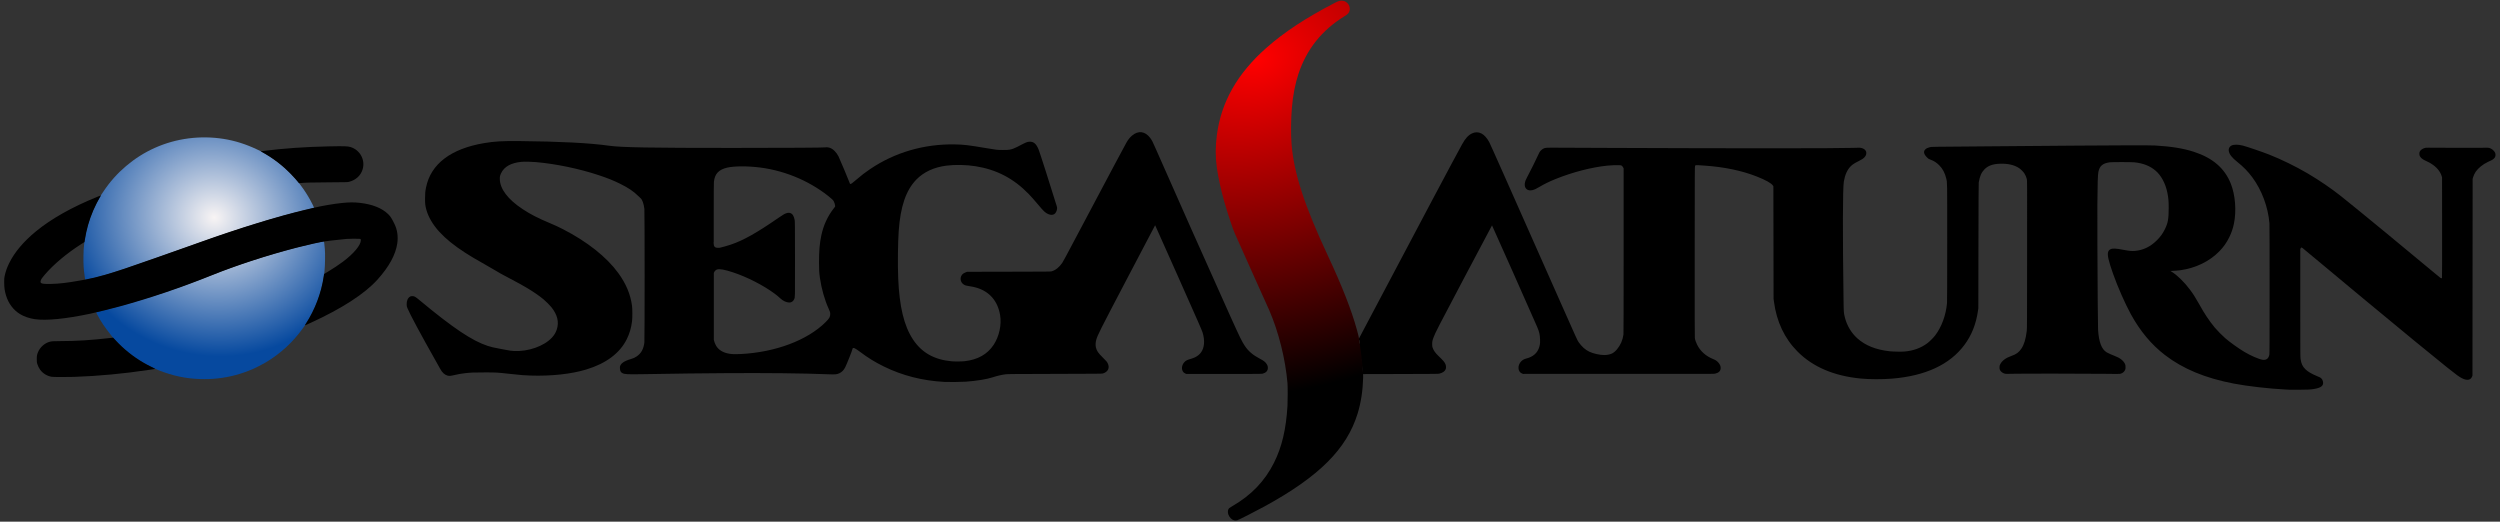 <?xml version="1.0" encoding="UTF-8" standalone="no"?>
<!-- Created with Inkscape (http://www.inkscape.org/) -->

<svg
   xmlns:dc="http://purl.org/dc/elements/1.1/"
   xmlns:cc="http://creativecommons.org/ns#"
   xmlns:rdf="http://www.w3.org/1999/02/22-rdf-syntax-ns#"
   xmlns:svg="http://www.w3.org/2000/svg"
   xmlns="http://www.w3.org/2000/svg"
   xmlns:xlink="http://www.w3.org/1999/xlink"
   xmlns:sodipodi="http://sodipodi.sourceforge.net/DTD/sodipodi-0.dtd"
   xmlns:inkscape="http://www.inkscape.org/namespaces/inkscape"
   width="452.78mm"
   height="94.477mm"
   viewBox="0 0 452.78 94.477"
   version="1.1"
   id="svg8"
   inkscape:version="0.92.4 5da689c313, 2019-01-14"
   sodipodi:docname="saturn_label.svg">
  <rect x="0" y="0" width="452.78" height="94.477" fill="#333333" stroke="none"/>
  <defs
     id="defs2">
    <linearGradient
       id="linearGradient867"
       inkscape:collect="always">
      <stop
         id="stop863"
         offset="0"
         style="stop-color:#f8f4f4;stop-opacity:1" />
      <stop
         id="stop865"
         offset="1"
         style="stop-color:#06499f;stop-opacity:1" />
    </linearGradient>
    <linearGradient
       inkscape:collect="always"
       id="linearGradient832">
      <stop
         style="stop-color:#ff0000;stop-opacity:1"
         offset="0"
         id="stop828" />
      <stop
         style="stop-color:#000000;stop-opacity:1"
         offset="1"
         id="stop830" />
    </linearGradient>
    <radialGradient
       inkscape:collect="always"
       xlink:href="#linearGradient832"
       id="radialGradient849"
       cx="135.158"
       cy="-0.575"
       fx="135.158"
       fy="-0.575"
       r="116.118"
       gradientTransform="matrix(1.137,4.362,-6.175,1.609,-76.592,-794.723)"
       gradientUnits="userSpaceOnUse" />
    <radialGradient
       inkscape:collect="always"
       xlink:href="#linearGradient867"
       id="radialGradient861"
       cx="-1539.537"
       cy="18.917"
       fx="-1539.537"
       fy="18.917"
       r="190.3"
       gradientTransform="matrix(0.234,-1.121,1.234,0.258,-1222.924,-1688.218)"
       gradientUnits="userSpaceOnUse" />
  </defs>
  <sodipodi:namedview
     id="base"
     pagecolor="#ffffff"
     bordercolor="#666666"
     borderopacity="1.0"
     inkscape:pageopacity="0.0"
     inkscape:pageshadow="2"
     inkscape:zoom="0.49497475"
     inkscape:cx="826.60766"
     inkscape:cy="11.818002"
     inkscape:document-units="mm"
     inkscape:current-layer="layer1"
     showgrid="false"
     inkscape:window-width="1600"
     inkscape:window-height="900"
     inkscape:window-x="0"
     inkscape:window-y="0"
     inkscape:window-maximized="1"
     fit-margin-top="0"
     fit-margin-left="0"
     fit-margin-right="0"
     fit-margin-bottom="0"
     inkscape:pagecheckerboard="true" />
  <g
     inkscape:label="Layer 1"
     inkscape:groupmode="layer"
     id="layer1"
     style="display:inline"
     transform="translate(1848.628,302.62)">
    <g
       id="g882"
       inkscape:label="saturn_logo"
       transform="matrix(0.115,0,0,0.115,-1630.442,-268.115)">
      <path
         inkscape:label="0"
         inkscape:connector-curvature="0"
         id="path16"
         d="m -410.217,301.429 c -34.655,-1.976 -65.811,-9.936 -95.14,-24.308 -13.626,-6.677 -25.022,-13.687 -37.328,-22.963 -8.208,-6.187 -10.829,-7.324 -11.954,-5.188 -0.167,0.318 -0.304,0.886 -0.304,1.264 0,1.28 -8.704,23.134 -11.156,28.011 -2.369,4.712 -5.304,7.718 -9.349,9.574 -3.981,1.827 -6.297,2.033 -17.727,1.575 -39.599,-1.587 -98.031,-2.208 -163.596,-1.738 -47.448,0.34 -58.932,0.484 -130.224,1.631 -22.498,0.362 -26.478,0.136 -30.101,-1.708 -1.459,-0.743 -2.186,-1.471 -2.932,-2.939 -0.655,-1.289 -1.203,-5.106 -0.968,-6.741 0.765,-5.31 6.404,-9.336 17.597,-12.564 3.653,-1.053 6.333,-2.289 8.982,-4.141 7.064,-4.94 10.602,-11.382 11.97,-21.797 0.515,-3.92 0.513,-206.38 -0.003,-210.476 -1.071,-8.518 -3.35,-14.756 -6.236,-17.066 -0.545,-0.437 -2.204,-1.991 -3.686,-3.455 -7.343,-7.253 -15.239,-12.557 -28.359,-19.049 -10.547,-5.219 -19.05,-8.641 -33.205,-13.363 -30.848,-10.29 -67.697,-17.97 -99.616,-20.761 -6.799,-0.595 -17.726,-0.798 -22.093,-0.411 -16.654,1.476 -27.722,7.637 -32.54,18.113 -1.625,3.533 -1.986,5.154 -1.953,8.763 0.144,15.733 12.57,32.194 35.949,47.62 12.227,8.068 24.077,14.18 42.069,21.697 8.872,3.707 13.651,5.915 21.431,9.901 38.056,19.496 68.773,43.847 87.139,69.08 12.193,16.752 19.195,33.438 21.651,51.594 0.687,5.079 0.69,19.143 0.005,24.474 -1.354,10.539 -3.867,19.114 -8.164,27.849 -10.928,22.216 -32.685,38.546 -63.924,47.977 -23.919,7.221 -55.074,10.593 -88.036,9.528 -10.136,-0.328 -13.298,-0.584 -31.353,-2.54 -22.538,-2.442 -21.491,-2.381 -40.746,-2.375 -17.539,0.006 -21.451,0.158 -30.695,1.194 -6.053,0.678 -11.167,1.582 -17.203,3.04 -5.426,1.311 -7.731,1.483 -10.432,0.779 -4.479,-1.167 -8.492,-4.828 -11.487,-10.48 -0.586,-1.107 -3.853,-6.939 -7.26,-12.96 -23.253,-41.098 -40.848,-73.878 -44.363,-82.65 -1.072,-2.674 -1.175,-3.14 -1.275,-5.744 -0.229,-5.959 1.86,-10.731 5.56,-12.696 0.924,-0.491 1.556,-0.604 3.39,-0.606 3.29,-0.004 4.482,0.667 11.399,6.422 52.505,43.684 82.854,64.017 107.46,71.996 5.013,1.626 10.007,2.79 18.851,4.394 4.366,0.792 9.366,1.73 11.113,2.084 4.612,0.937 6.691,1.214 10.947,1.459 22.472,1.294 47.597,-7.521 60.098,-21.083 3.575,-3.878 5.962,-7.861 7.539,-12.577 3.937,-11.776 1.175,-23.28 -8.495,-35.384 -2.255,-2.823 -8.687,-9.245 -12.145,-12.126 -6.729,-5.607 -15.333,-11.581 -25.268,-17.542 -7.626,-4.576 -13.158,-7.63 -28.178,-15.556 -13.724,-7.242 -16.538,-8.8 -22.357,-12.382 -2.256,-1.388 -9.459,-5.554 -16.007,-9.257 -16.467,-9.312 -23.321,-13.372 -31.679,-18.766 -17.56,-11.332 -30.557,-21.86 -40.825,-33.069 -10.18,-11.113 -17.507,-23.656 -20.515,-35.119 -1.683,-6.415 -1.958,-8.824 -1.947,-17.087 0.01,-8.055 0.302,-11.337 1.568,-17.608 7.447,-36.904 38.952,-60.934 91.546,-69.826 16.145,-2.73 28.65,-3.459 55.033,-3.209 64.789,0.614 111.694,3.061 142.346,7.426 18.16,2.586 66.411,3.426 194.072,3.377 88.309,-0.034 143.485,-0.369 146.164,-0.888 1.167,-0.226 2.103,-0.228 3.653,-0.009 3.97,0.561 7.191,2.275 10.519,5.595 2.455,2.45 4.294,4.974 6.167,8.467 1.48,2.759 17.671,41.309 17.892,42.598 0.117,0.685 0.307,0.947 0.73,1.008 1.249,0.179 2.997,-1.071 10.304,-7.368 7.84,-6.756 12.977,-10.693 21.132,-16.191 38.79,-26.155 84.615,-39.526 132.821,-38.756 14.604,0.233 21.297,1.031 51.197,6.102 15.39,2.61 16.112,2.687 25.003,2.677 6.111,-0.007 8.212,-0.104 10.318,-0.474 3.853,-0.677 7.687,-2.055 12.039,-4.326 14.435,-7.533 15.385,-7.939 19.165,-8.206 6.659,-0.47 11.031,3.253 14.725,12.543 1.911,4.803 18.649,57.102 28.3,88.425 0.708,2.297 0.824,3.024 0.697,4.366 -0.353,3.729 -2.103,7.213 -4.335,8.628 -2.603,1.651 -5.761,1.647 -9.661,-0.013 -4.453,-1.895 -7.123,-4.394 -15.825,-14.811 C -268.71,14.66 -272.954,9.853 -277.133,5.533 -300.776,-18.915 -327.772,-33.013 -361.006,-38.27 c -14.495,-2.293 -31.957,-2.646 -45.641,-0.923 -19.609,2.469 -35.87,9.994 -47.503,21.981 -16.31,16.808 -25.014,42.217 -27.766,81.057 -1.291,18.221 -1.657,52.746 -0.786,74.216 1.81,44.622 9.083,74.877 23.151,96.308 13.637,20.775 33.321,31.977 60.708,34.549 5.042,0.474 15.777,0.412 20.637,-0.118 20.619,-2.249 35.983,-10.884 45.776,-25.725 8.832,-13.384 12.801,-31.733 10.185,-47.073 -3.745,-21.959 -16.634,-36.877 -37.119,-42.963 -3.546,-1.054 -6.851,-1.747 -12.005,-2.518 -4.643,-0.695 -5.926,-1.08 -8.026,-2.409 -5.366,-3.396 -6.656,-10.538 -2.789,-15.431 1.304,-1.65 3.378,-3.013 5.992,-3.937 l 2.088,-0.738 65.749,-0.134 c 62.084,-0.126 65.837,-0.16 67.336,-0.605 6.286,-1.868 12.06,-6.523 16.796,-13.541 1.526,-2.261 3.11,-5.214 29.243,-54.512 49.265,-92.937 68.882,-129.78 71.704,-134.673 2.707,-4.694 5.371,-8.049 8.635,-10.877 9.884,-8.562 20.84,-7.195 28.859,3.601 2.756,3.71 3.971,6.1 9.082,17.859 16.205,37.285 92.128,207.806 117.333,263.525 15.217,33.64 17.687,38.676 22.657,46.19 5.396,8.159 12.763,14.419 23.62,20.072 6.2,3.228 8.507,5.029 10.634,8.301 1.408,2.167 1.937,3.898 1.913,6.267 -0.044,4.404 -2.826,7.479 -8.081,8.932 -1.56,0.431 -5.433,0.46 -61.07,0.46 H -29.096 l -1.758,-0.865 c -0.967,-0.476 -2.143,-1.304 -2.614,-1.84 -3.568,-4.064 -2.993,-10.886 1.326,-15.726 2.416,-2.707 4.604,-3.792 11.391,-5.647 1.382,-0.378 3.749,-1.276 5.259,-1.996 8.669,-4.134 13.364,-11.05 14.377,-21.18 0.531,-5.309 -0.37,-12.369 -2.342,-18.362 C -4.751,219.326 -9.582,208.321 -43.062,133.034 -76.66,57.48 -77.964,54.56 -78.074,54.67 c -0.057,0.057 -19.377,36.853 -42.933,81.769 -45.931,87.58 -47.606,90.909 -49.939,99.253 -0.987,3.529 -1.151,8.477 -0.383,11.521 1.36,5.385 3.505,8.536 10.62,15.599 5.949,5.905 6.674,6.746 7.896,9.151 3.641,7.165 0.75,13.49 -7.374,16.134 -1.378,0.449 -5.376,0.484 -75.624,0.668 -67.01,0.176 -74.505,0.237 -77.655,0.637 -6.353,0.806 -13.506,2.472 -20.474,4.768 -9.236,3.044 -24.86,5.581 -42.412,6.887 -6.674,0.496 -27.644,0.727 -33.867,0.372 z m -320.383,-43.916 c 54.502,-2.741 105.05,-21.759 133.595,-50.263 5.922,-5.914 7.267,-8.294 7.251,-12.834 -0.009,-2.489 -0.374,-3.702 -2.511,-8.334 -6.153,-13.344 -11.407,-31.89 -13.717,-48.419 -1.194,-8.545 -1.46,-13.079 -1.443,-24.606 0.026,-18.115 1.028,-29.939 3.555,-41.936 3.429,-16.282 9.803,-30.221 19.662,-42.995 l 2.144,-2.778 -0.035,-1.587 c -0.036,-1.673 -0.89,-4.369 -2.226,-7.027 -0.564,-1.122 -1.387,-2.034 -3.473,-3.847 -13.971,-12.146 -32.346,-23.609 -51.285,-31.993 -19.169,-8.486 -40.237,-14.409 -60.59,-17.034 -19.821,-2.557 -41.332,-2.496 -52.52,0.149 -13.285,3.141 -19.479,9.837 -20.744,22.426 -0.199,1.978 -0.29,17.568 -0.29,49.411 v 46.521 l -0.728,0.04 -0.728,0.04 0.728,0.11 c 0.697,0.106 0.728,0.174 0.728,1.641 0,2.666 0.891,4.414 2.734,5.365 1.369,0.707 4.662,0.937 7.165,0.501 2.295,-0.4 11.644,-3.064 16.82,-4.793 19.693,-6.579 41.031,-18.555 75.077,-42.137 3.673,-2.544 7.634,-5.123 8.802,-5.731 4.135,-2.151 7.041,-2.77 9.567,-2.036 3.823,1.111 6.065,4.508 7.281,11.028 0.435,2.334 0.472,6.45 0.545,61.029 0.086,63.743 0.158,60.407 -1.374,63.755 -1.044,2.28 -2.092,3.411 -4.059,4.379 -1.578,0.777 -1.991,0.866 -3.888,0.84 -4.221,-0.058 -9.614,-2.591 -13.742,-6.453 -3.353,-3.137 -5.076,-4.574 -8.885,-7.407 -17.753,-13.204 -43.823,-26.527 -66.189,-33.825 -12.891,-4.206 -20.727,-5.598 -24.558,-4.36 -1.814,0.586 -3.722,2.317 -4.533,4.111 l -0.631,1.397 v 52.52 52.52 l 0.606,2.379 c 0.739,2.904 2.721,7.108 4.389,9.309 4.832,6.377 12.859,10.086 23.845,11.019 2.402,0.204 8.591,0.162 13.653,-0.093 z"
         style="display:inline;fill:#000000;stroke-width:0.265" />
      <path
         inkscape:label="1"
         inkscape:connector-curvature="0"
         id="path14"
         d="m 1708.301,313.715 c -0.8,-0.05 -3.956,-0.217 -7.011,-0.372 -25.377,-1.285 -58.803,-5.133 -80.531,-9.27 -44.91,-8.553 -80.297,-23.251 -108.696,-45.147 -21.191,-16.339 -38.892,-37.55 -53.392,-63.979 -9.05,-16.496 -21.112,-43.896 -28.14,-63.922 -7.312,-20.834 -9.284,-29.672 -7.676,-34.39 1.288,-3.777 4.876,-5.508 10.717,-5.171 3.386,0.196 6.524,0.664 14.511,2.166 8.187,1.539 12.175,1.886 16.998,1.475 12.991,-1.105 24.464,-6.662 34.467,-16.694 5.755,-5.772 9.256,-10.626 12.699,-17.608 4.748,-9.627 5.909,-16.124 5.933,-33.205 0.016,-10.998 -0.411,-15.868 -2.124,-24.275 -2.922,-14.342 -9.654,-26.931 -18.436,-34.479 -8.762,-7.531 -19.443,-11.755 -33.529,-13.26 -4.371,-0.467 -35.503,-0.475 -38.761,-0.009 -11.111,1.586 -15.872,5.598 -17.857,15.05 -1.833,8.727 -2.092,58.647 -1.065,205.669 0.149,21.319 0.395,40.666 0.547,42.995 1.267,19.406 5.4,30.382 13.356,35.471 1.674,1.071 9.737,4.68 13.352,5.977 7.702,2.763 13.635,7.513 15.799,12.649 0.652,1.547 0.729,2.052 0.733,4.778 0.01,2.914 -0.034,3.126 -0.864,4.811 -1.439,2.923 -4.251,5.014 -7.731,5.748 -1.108,0.234 -6.722,0.227 -23.548,-0.028 -26.843,-0.407 -136.685,-0.444 -148.167,-0.05 -8.697,0.298 -9.59,0.209 -12.472,-1.246 -2.143,-1.082 -4.023,-2.881 -4.921,-4.711 -0.651,-1.326 -0.731,-1.779 -0.731,-4.154 0,-2.612 0.024,-2.713 1.146,-4.979 2.705,-5.459 8.889,-10.051 17.515,-13.005 7.707,-2.64 11.866,-5.678 15.751,-11.505 4.343,-6.515 6.85,-14.777 8.505,-28.038 0.411,-3.291 0.453,-12.729 0.53,-120.212 0.084,-115.183 0.078,-116.667 -0.435,-118.829 -0.671,-2.827 -2.231,-6.427 -3.855,-8.899 -1.714,-2.609 -5.846,-6.724 -8.465,-8.431 -7.62,-4.965 -17.37,-7.186 -29.898,-6.812 -11.386,0.34 -18.983,3.11 -24.653,8.991 -4.79,4.967 -7.255,10.725 -8.864,20.697 -0.216,1.338 -0.345,29.077 -0.468,99.88 l -0.169,98.028 -0.589,4.101 c -3.004,20.909 -9.977,38.426 -21.399,53.758 -22.979,30.845 -61.215,48.66 -113.721,52.984 -15.351,1.264 -35.58,1.212 -49.477,-0.129 -42.048,-4.056 -75.265,-18.203 -99.351,-42.315 -20.638,-20.66 -33.265,-47.354 -37.36,-78.982 l -0.582,-4.498 -0.145,-88.547 -0.145,-88.547 -0.803,-1.142 c -2.664,-3.791 -11,-8.459 -25.129,-14.071 -23.226,-9.227 -51.46,-15.141 -82.283,-17.235 -3.347,-0.227 -7.724,-0.527 -9.726,-0.666 -4.124,-0.286 -4.712,-0.166 -5.409,1.11 -0.456,0.835 -0.479,6.474 -0.553,134.883 -0.057,98.567 0,134.571 0.221,136.128 0.439,3.104 1.652,6.691 3.581,10.583 5.1,10.291 13.852,18.082 25.53,22.727 3.233,1.286 5.389,2.701 7.455,4.891 3.011,3.191 4.301,6.194 4.11,9.566 -0.246,4.342 -3.095,7.086 -8.719,8.4 -1.81,0.423 -6.049,0.444 -63.719,0.321 -75.879,-0.162 -203.899,-0.173 -223.97,-0.018 l -14.817,0.114 -1.579,-0.618 c -6.946,-2.718 -7.585,-12.954 -1.208,-19.331 1.969,-1.969 4.967,-3.621 7.682,-4.234 0.8,-0.181 2.467,-0.681 3.704,-1.112 10.152,-3.537 16.111,-10.568 17.869,-21.084 0.356,-2.129 0.422,-3.73 0.317,-7.64 -0.209,-7.783 -1.228,-12.252 -4.556,-19.99 -7.613,-17.697 -70.885,-159.988 -71.108,-159.913 -0.108,0.037 -19.601,36.786 -43.317,81.666 -42.463,80.355 -45.714,86.671 -48.716,94.643 -1.815,4.82 -2.201,6.689 -2.205,10.685 -0.003,3.227 0.068,3.776 0.732,5.689 1.503,4.327 4.129,8.075 8.849,12.631 8.254,7.966 10.104,10.166 11.453,13.614 0.808,2.066 0.986,5.383 0.385,7.19 -1.161,3.496 -4.617,6 -10.198,7.39 -1.55,0.386 -7.55,0.442 -60.871,0.571 l -59.151,0.142 -3.109,-22.886 c -1.71,-12.588 -3.177,-23.392 -3.259,-24.011 -0.145,-1.085 -0.125,-1.124 0.572,-1.124 h 0.722 l -0.169,-1.654 c -0.357,-3.488 -0.399,-3.618 -1.333,-4.107 l -0.872,-0.457 14.812,-28.046 C 339.103,51.113 394.408,-53.025 405.305,-72.68 c 5.352,-9.654 9.661,-14.371 15.826,-17.326 4.829,-2.314 9.841,-2.264 14.611,0.146 4.37,2.208 8.79,7.057 12.283,13.475 1.784,3.278 24.83,55.085 113.24,254.565 24.716,55.766 25.709,57.948 27.603,60.637 4.994,7.091 10.484,11.986 16.859,15.033 6.165,2.946 16.482,5.256 23.476,5.256 4.495,0 9.178,-0.941 12.402,-2.491 2.259,-1.086 5.496,-3.821 7.729,-6.53 5.633,-6.833 8.891,-14.32 10.177,-23.382 0.17,-1.196 0.258,-47.513 0.251,-131.746 l -0.011,-129.902 -0.87,-1.586 c -0.479,-0.872 -1.311,-1.942 -1.849,-2.378 -0.914,-0.739 -1.185,-0.806 -4.087,-1.009 -3.508,-0.245 -12.958,0.115 -18.851,0.718 -24.837,2.543 -54.89,10.327 -81.618,21.138 -9.858,3.988 -17.559,7.751 -25.366,12.394 -5.147,3.062 -7.563,4.178 -10.836,5.005 -7.935,2.007 -13.296,-2.745 -12.138,-10.756 0.42,-2.907 1.046,-4.644 2.997,-8.323 6.066,-11.437 14.867,-29.126 17.453,-35.08 2.103,-4.84 2.954,-6.279 4.864,-8.229 1.28,-1.306 2.424,-2.175 3.704,-2.813 3.423,-1.707 2.811,-1.666 23.812,-1.582 10.477,0.042 46.732,0.192 80.566,0.334 198.412,0.832 360.058,0.806 383.381,-0.061 9.945,-0.37 11.209,-0.352 13.361,0.191 3.356,0.846 5.628,2.383 6.888,4.658 0.681,1.23 0.783,1.68 0.769,3.401 -0.019,2.451 -0.831,4.318 -2.822,6.498 -1.989,2.176 -4.137,3.585 -9.661,6.335 -6.032,3.003 -9.248,5.093 -11.947,7.765 -5.512,5.457 -9.22,13.695 -10.974,24.382 -1.757,10.704 -1.921,81.793 -0.432,187.193 0.266,18.853 0.307,19.383 2.017,26.326 3.168,12.865 10.132,24.632 19.623,33.16 12.703,11.414 29.299,18.047 51.121,20.434 5.231,0.572 18.717,0.805 23.273,0.402 14.032,-1.241 25.81,-5.53 35.93,-13.085 3.529,-2.634 9.585,-8.666 12.331,-12.28 10.186,-13.408 16.941,-31.807 18.671,-50.855 0.185,-2.042 0.28,-33.296 0.288,-94.985 0.013,-100.645 0.106,-94.396 -1.504,-101.203 -2.104,-8.894 -5.606,-15.481 -11.184,-21.04 -4.263,-4.247 -8.272,-6.79 -14.034,-8.901 -2.698,-0.988 -2.838,-1.08 -5.16,-3.401 -5.092,-5.088 -5.952,-9.458 -2.497,-12.689 1.63,-1.525 3.915,-2.615 7.004,-3.341 2.988,-0.703 -2.833,-0.619 99.339,-1.433 45.039,-0.359 104.868,-0.844 132.953,-1.077 66.521,-0.554 114.694,-0.62 122.502,-0.168 25.512,1.475 44.583,4.571 60.986,9.902 29.817,9.69 48.619,25.934 58.295,50.365 6.974,17.611 8.944,42.416 4.945,62.295 -1.618,8.044 -3.926,14.823 -7.521,22.093 -4.147,8.385 -8.855,15.062 -15.368,21.796 -15.5,16.025 -37.538,26.711 -61.974,30.049 -2.688,0.367 -9.108,0.844 -13.566,1.008 l -1.72,0.063 1.706,1.043 c 8.95,5.472 20.061,16.313 29.034,28.326 5.42,7.257 8.181,11.588 14.227,22.322 5.797,10.291 7.857,13.723 12.173,20.275 3.885,5.898 8.422,12.022 12.742,17.198 3.876,4.644 11.819,12.698 16.506,16.737 7.381,6.36 20.523,15.784 29.831,21.39 9.957,5.997 22.95,11.635 28.966,12.568 5.858,0.909 9.556,-1.924 10.671,-8.173 0.304,-1.708 0.365,-18.48 0.37,-102.847 0.01,-65.461 -0.087,-101.919 -0.26,-103.981 -2.166,-25.805 -12.067,-52.283 -27.12,-72.529 -6.701,-9.012 -13.845,-16.341 -23.276,-23.878 -8.776,-7.014 -12.649,-11.962 -13.666,-17.458 -0.645,-3.486 1.026,-6.849 4.211,-8.473 3.688,-1.881 10.676,-1.844 18.147,0.097 6.859,1.782 30.122,9.721 40.918,13.964 19.576,7.694 42.47,18.894 61.3,29.988 18.36,10.818 37.031,23.581 52.736,36.051 21.986,17.457 112.775,92.109 149.421,122.863 3.091,2.594 6.055,5.011 6.585,5.372 1.28,0.869 2.15,0.857 2.488,-0.032 0.17,-0.447 0.237,-28.118 0.192,-79.441 l -0.069,-78.755 -0.608,-1.984 c -2.324,-7.58 -7.958,-14.273 -16.56,-19.671 -2.29,-1.437 -3.048,-1.829 -9.951,-5.141 -3.967,-1.904 -6.273,-3.838 -7.691,-6.454 -0.833,-1.536 -0.907,-1.859 -0.904,-3.923 0,-1.923 0.107,-2.445 0.713,-3.6 1.345,-2.562 4.18,-4.555 7.882,-5.541 2.052,-0.546 -1.807,-0.523 45.508,-0.273 22.129,0.117 40.493,0.096 45.376,-0.052 9.36,-0.284 10.311,-0.182 13.429,1.439 2.449,1.273 5.117,3.886 6.169,6.043 1.041,2.134 1.096,5.133 0.13,7.104 -0.977,1.992 -2.941,3.735 -5.688,5.048 -1.319,0.63 -4.006,1.917 -5.97,2.859 -7.72,3.702 -14.6,9.244 -18.752,15.107 -1.611,2.275 -3.601,6.502 -4.319,9.174 l -0.605,2.249 -0.135,154.914 -0.135,154.914 -0.597,1.476 c -2.309,5.705 -7.871,6.657 -15.807,2.707 -4.525,-2.252 -8.847,-5.401 -23.628,-17.214 -23.659,-18.909 -71.945,-58.555 -126.655,-103.992 -6.548,-5.439 -15.3,-12.704 -19.447,-16.145 -4.147,-3.441 -23.883,-19.892 -43.857,-36.557 -19.974,-16.665 -36.864,-30.687 -37.535,-31.16 -1.75,-1.235 -2.375,-1.155 -3.092,0.397 l -0.581,1.257 v 84.799 c 0,79.219 0.03,85.01 0.461,88.004 1.121,7.789 3.171,12.107 7.907,16.646 3.695,3.542 9.271,6.844 17.164,10.166 5.942,2.5 6.28,2.676 7.563,3.941 1.497,1.476 2.36,3.147 2.757,5.339 1.097,6.052 -2.945,9.408 -13.549,11.248 -6.043,1.048 -9.583,1.242 -23.89,1.309 -7.713,0.036 -14.678,0.025 -15.478,-0.025 z"
         style="display:inline;fill:#000000;stroke-width:0.265" />
      <path
         inkscape:label="2"
         inkscape:connector-curvature="0"
         id="path18"
         d="m 46.386,519.435 c -3.793,-0.894 -7.386,-4.502 -9.134,-9.174 -0.928,-2.48 -0.971,-5.941 -0.098,-7.9 0.855,-1.919 1.737,-2.65 6.522,-5.405 29.677,-17.088 51.09,-39.427 65.547,-68.383 12.398,-24.832 18.941,-52.54 21.15,-89.561 0.445,-7.451 0.449,-30.194 0.007,-35.454 C 127.188,265.587 116.393,222.44 101.549,188.332 100.536,186.004 93.246,169.811 85.349,152.349 77.452,134.886 68.555,115.062 65.578,108.295 57.786,90.587 48.64,70.079 47.642,68.079 44.843,62.468 35.481,34.313 30.618,16.882 25.519,-1.395 21.343,-20.495 19.191,-35.373 c -2.444,-16.907 -2.435,-33.978 0.03,-52.52 6.889,-51.821 32.33,-96.493 77.896,-136.778 27.946,-24.708 62.578,-47.495 107.292,-70.598 5.843,-3.019 7.969,-3.733 11.113,-3.731 3.717,0.002 6.726,1.298 9.314,4.011 2.625,2.752 3.781,5.834 3.601,9.601 -0.096,2.011 -0.239,2.577 -1.082,4.283 -1.25,2.529 -2.572,3.749 -7.07,6.526 -35.883,22.15 -59.763,52.032 -72.621,90.874 -5.127,15.489 -8.651,33.595 -10.306,52.954 -1.59,18.607 -1.812,42.27 -0.543,58.002 3.659,45.358 20.307,96.537 56.725,174.389 22.793,48.726 37.605,86.484 46.193,117.756 2.18,7.937 3.372,12.972 3.214,13.574 -0.076,0.293 0.748,6.204 1.832,13.137 1.676,10.719 2.191,14.881 3.444,27.818 1.436,14.832 1.469,15.36 1.316,21.072 -0.54,20.134 -3.478,39.174 -8.65,56.055 -17.147,55.965 -60.626,99.393 -146.546,146.377 -15.378,8.409 -41.195,21.501 -43.346,21.981 -1.605,0.358 -3.168,0.367 -4.611,0.027 z"
         style="display:inline;opacity:1;fill:url(#radialGradient849);fill-opacity:1;stroke-width:0.265" />
      <path
         inkscape:label="3"
         sodipodi:nodetypes="csscccccccscccccccccsccccccccsscccsccscscsccccc"
         inkscape:connector-curvature="0"
         id="path851"
         d="m -1582.322,296.9 c -21.77,-0.615 -43.019,-5.096 -64.558,-13.615 -7.529,-2.978 -8.001,-3.186 -14.155,-6.257 -16.581,-8.274 -31.239,-18.509 -45.244,-31.59 -3.924,-3.665 -13.086,-13.209 -13.094,-13.639 -6.684,-8.456 -14.168,-18.233 -19.509,-27.063 -3.375,-5.626 -7.036,-12.499 -6.878,-12.912 0.076,-0.197 1.33,-0.615 2.874,-0.956 62.589,-15.268 127.895,-37.249 179.216,-57.78 47.005,-18.918 110.451,-38.706 158.485,-49.43 6.655,-1.486 17.259,-3.673 17.808,-3.673 0.477,0 0.795,2.251 1.699,12.039 0.703,7.611 0.381,26.886 -0.592,35.454 -0.132,1.164 -0.311,2.891 -0.398,3.836 -0.481,5.234 -2.212,14.445 -4.228,22.502 -4.773,19.074 -12.998,38.16 -23.69,54.971 -1.232,1.937 -2.422,3.723 -2.644,3.969 -0.223,0.246 -1.675,2.233 -3.229,4.416 -15.495,21.773 -35.766,40.301 -59.073,53.992 -4.478,2.631 -14.666,7.848 -19.05,9.757 -18.224,7.933 -36.437,12.833 -55.562,14.948 -9.347,1.034 -17.524,1.333 -28.178,1.032 z M -1763.377,139.07 c -0.086,-0.846 -0.397,-3.146 -0.692,-5.11 -1.48,-9.866 -1.983,-18.462 -1.791,-30.559 0.142,-8.971 0.335,-11.976 1.361,-21.299 1.77,-16.071 6.609,-33.94 13.758,-50.8 3.103,-7.32 10.214,-20.963 12.617,-24.209 0.431,-0.582 2.159,-3.142 3.841,-5.689 19.698,-29.826 48.31,-54.051 81.118,-68.683 33.503,-14.942 71.256,-19.831 108.104,-13.999 17.805,2.818 35.207,8.305 52.564,16.574 8.534,4.066 9.15,4.387 14.451,7.55 14.562,8.688 26.945,18.47 38.995,30.806 5.176,5.299 12.832,14.025 12.832,14.625 0,0.099 1.235,1.819 2.744,3.821 5.491,7.284 10.495,15.012 14.855,22.938 2.801,5.093 5.949,11.469 5.949,12.05 0,0.314 -0.555,0.538 -2.183,0.881 -8.61,1.814 -29.746,7.117 -44.384,11.136 -37.839,10.388 -88.209,26.542 -132.821,42.596 -4.729,1.702 -16.993,6.051 -27.252,9.664 -10.259,3.613 -28.297,9.983 -40.084,14.155 -53.037,18.773 -75.861,26.198 -95.912,31.203 -5.339,1.333 -14.399,3.333 -16.829,3.717 l -1.086,0.171 z"
         style="display:inline;fill:url(#radialGradient861);fill-opacity:1;stroke-width:0.265" />
      <path
         inkscape:label="4"
         inkscape:connector-curvature="0"
         id="path12"
         d="m -1815.969,293.358 c -7.287,-1.32 -13.614,-5.168 -17.995,-10.948 -1.698,-2.239 -3.747,-6.386 -4.651,-9.412 -0.656,-2.197 -0.713,-2.761 -0.73,-7.276 -0.021,-5.376 0.303,-7.211 1.988,-11.259 3.022,-7.26 9.68,-13.454 17.043,-15.858 3.924,-1.281 6.136,-1.454 18.653,-1.458 24.892,-0.007 47.502,-1.43 78.408,-4.933 l 4.192,-0.475 1.212,1.315 c 5.051,5.482 9.166,9.669 12.715,12.938 14.471,13.33 29.283,23.468 46.412,31.769 3.303,1.601 6.01,2.984 6.014,3.074 0,0.09 -0.498,0.227 -1.117,0.303 -0.618,0.076 -5.113,0.743 -9.988,1.482 -38.773,5.874 -78.441,9.581 -116.417,10.878 -11.642,0.398 -33.234,0.312 -35.739,-0.141 z m 400.433,-83.793 c 14.264,-21.971 24.269,-48.381 28.027,-73.982 l 0.597,-4.066 6.343,-3.815 c 7.921,-4.764 17.067,-10.857 23.276,-15.508 17.124,-12.827 28.261,-26.12 28.274,-33.75 0,-1.937 -0.1,-2.047 -2.211,-2.35 -2.233,-0.321 -16.061,-0.219 -20.375,0.15 -7.336,0.628 -16.844,1.641 -23.945,2.551 -3.929,0.504 -8.215,1.048 -9.525,1.209 -6.436,0.793 -27.159,5.394 -44.582,9.899 -45.758,11.83 -94.638,27.71 -133.747,43.449 -49.074,19.75 -97.667,36.193 -145.644,49.283 -13.371,3.648 -36.012,9.235 -46.047,11.362 -38.538,8.169 -69.607,11.233 -87.388,8.617 -8.572,-1.261 -17.052,-4.188 -23.333,-8.054 -10.438,-6.425 -18.139,-16.673 -21.932,-29.186 -2.207,-7.279 -2.922,-12.37 -2.926,-20.831 0,-6.036 0.045,-6.71 0.705,-9.793 1.595,-7.452 3.595,-13.138 7.211,-20.501 8.394,-17.09 22.616,-33.948 42.206,-50.029 24.203,-19.868 56.679,-38.136 96.636,-54.358 3.165,-1.285 5.755,-2.287 5.755,-2.227 0,0.06 -0.477,0.889 -1.06,1.841 -3.417,5.582 -8.231,15.043 -11.267,22.139 -6.416,15 -10.432,29.105 -13.269,46.613 l -0.466,2.873 -4.836,3.09 c -23.09,14.751 -43.852,32.15 -57.654,48.314 -2.418,2.832 -5.375,6.636 -5.376,6.917 -5e-4,0.125 -0.298,0.812 -0.661,1.528 -0.892,1.759 -0.906,3.636 -0.033,4.509 1.424,1.424 5.335,1.839 15.617,1.655 12.825,-0.229 26.573,-1.853 46.594,-5.505 3.201,-0.584 7.13,-1.287 8.731,-1.562 6.811,-1.171 18.75,-4.072 29.834,-7.249 17.753,-5.089 38.725,-12.104 82.35,-27.545 11.787,-4.172 29.825,-10.542 40.084,-14.155 10.259,-3.613 22.523,-7.962 27.252,-9.664 59.747,-21.501 122.704,-40.894 165.736,-51.056 5.253,-1.24 11.277,-2.668 13.387,-3.173 12.471,-2.984 31.672,-6.275 43.963,-7.535 11.944,-1.224 19.721,-1.29 28.798,-0.245 19.722,2.272 34.792,8.295 44.425,17.756 3.827,3.758 5.401,6.197 9.95,15.419 4.47,9.062 6.029,19.728 4.466,30.559 -2.588,17.94 -12.919,36.854 -31.228,57.173 -20.101,22.308 -55.956,45.511 -105.136,68.037 -5.22,2.391 -9.229,4.17 -9.396,4.17 -0.061,0 0.758,-1.339 1.821,-2.977 z m -11.88,-222.362 c -3.214,-3.98 -7.702,-8.99 -11.898,-13.286 -13.311,-13.627 -27.342,-24.385 -43.918,-33.674 -2.036,-1.141 -3.558,-2.074 -3.384,-2.074 0.175,0 2.138,-0.232 4.362,-0.516 31.618,-4.035 65.457,-6.399 102.47,-7.158 25.017,-0.513 30.027,-0.358 34.66,1.075 14.824,4.583 23.296,20.099 19.024,34.841 -2.94,10.146 -11.027,17.461 -22.203,20.084 -1.627,0.382 -5.424,0.458 -31.614,0.633 -29.122,0.195 -36.79,0.401 -44.997,1.209 l -1.473,0.145 z"
         style="display:inline;fill:#000000;stroke-width:0.265" />
    </g>
  </g>
</svg>
